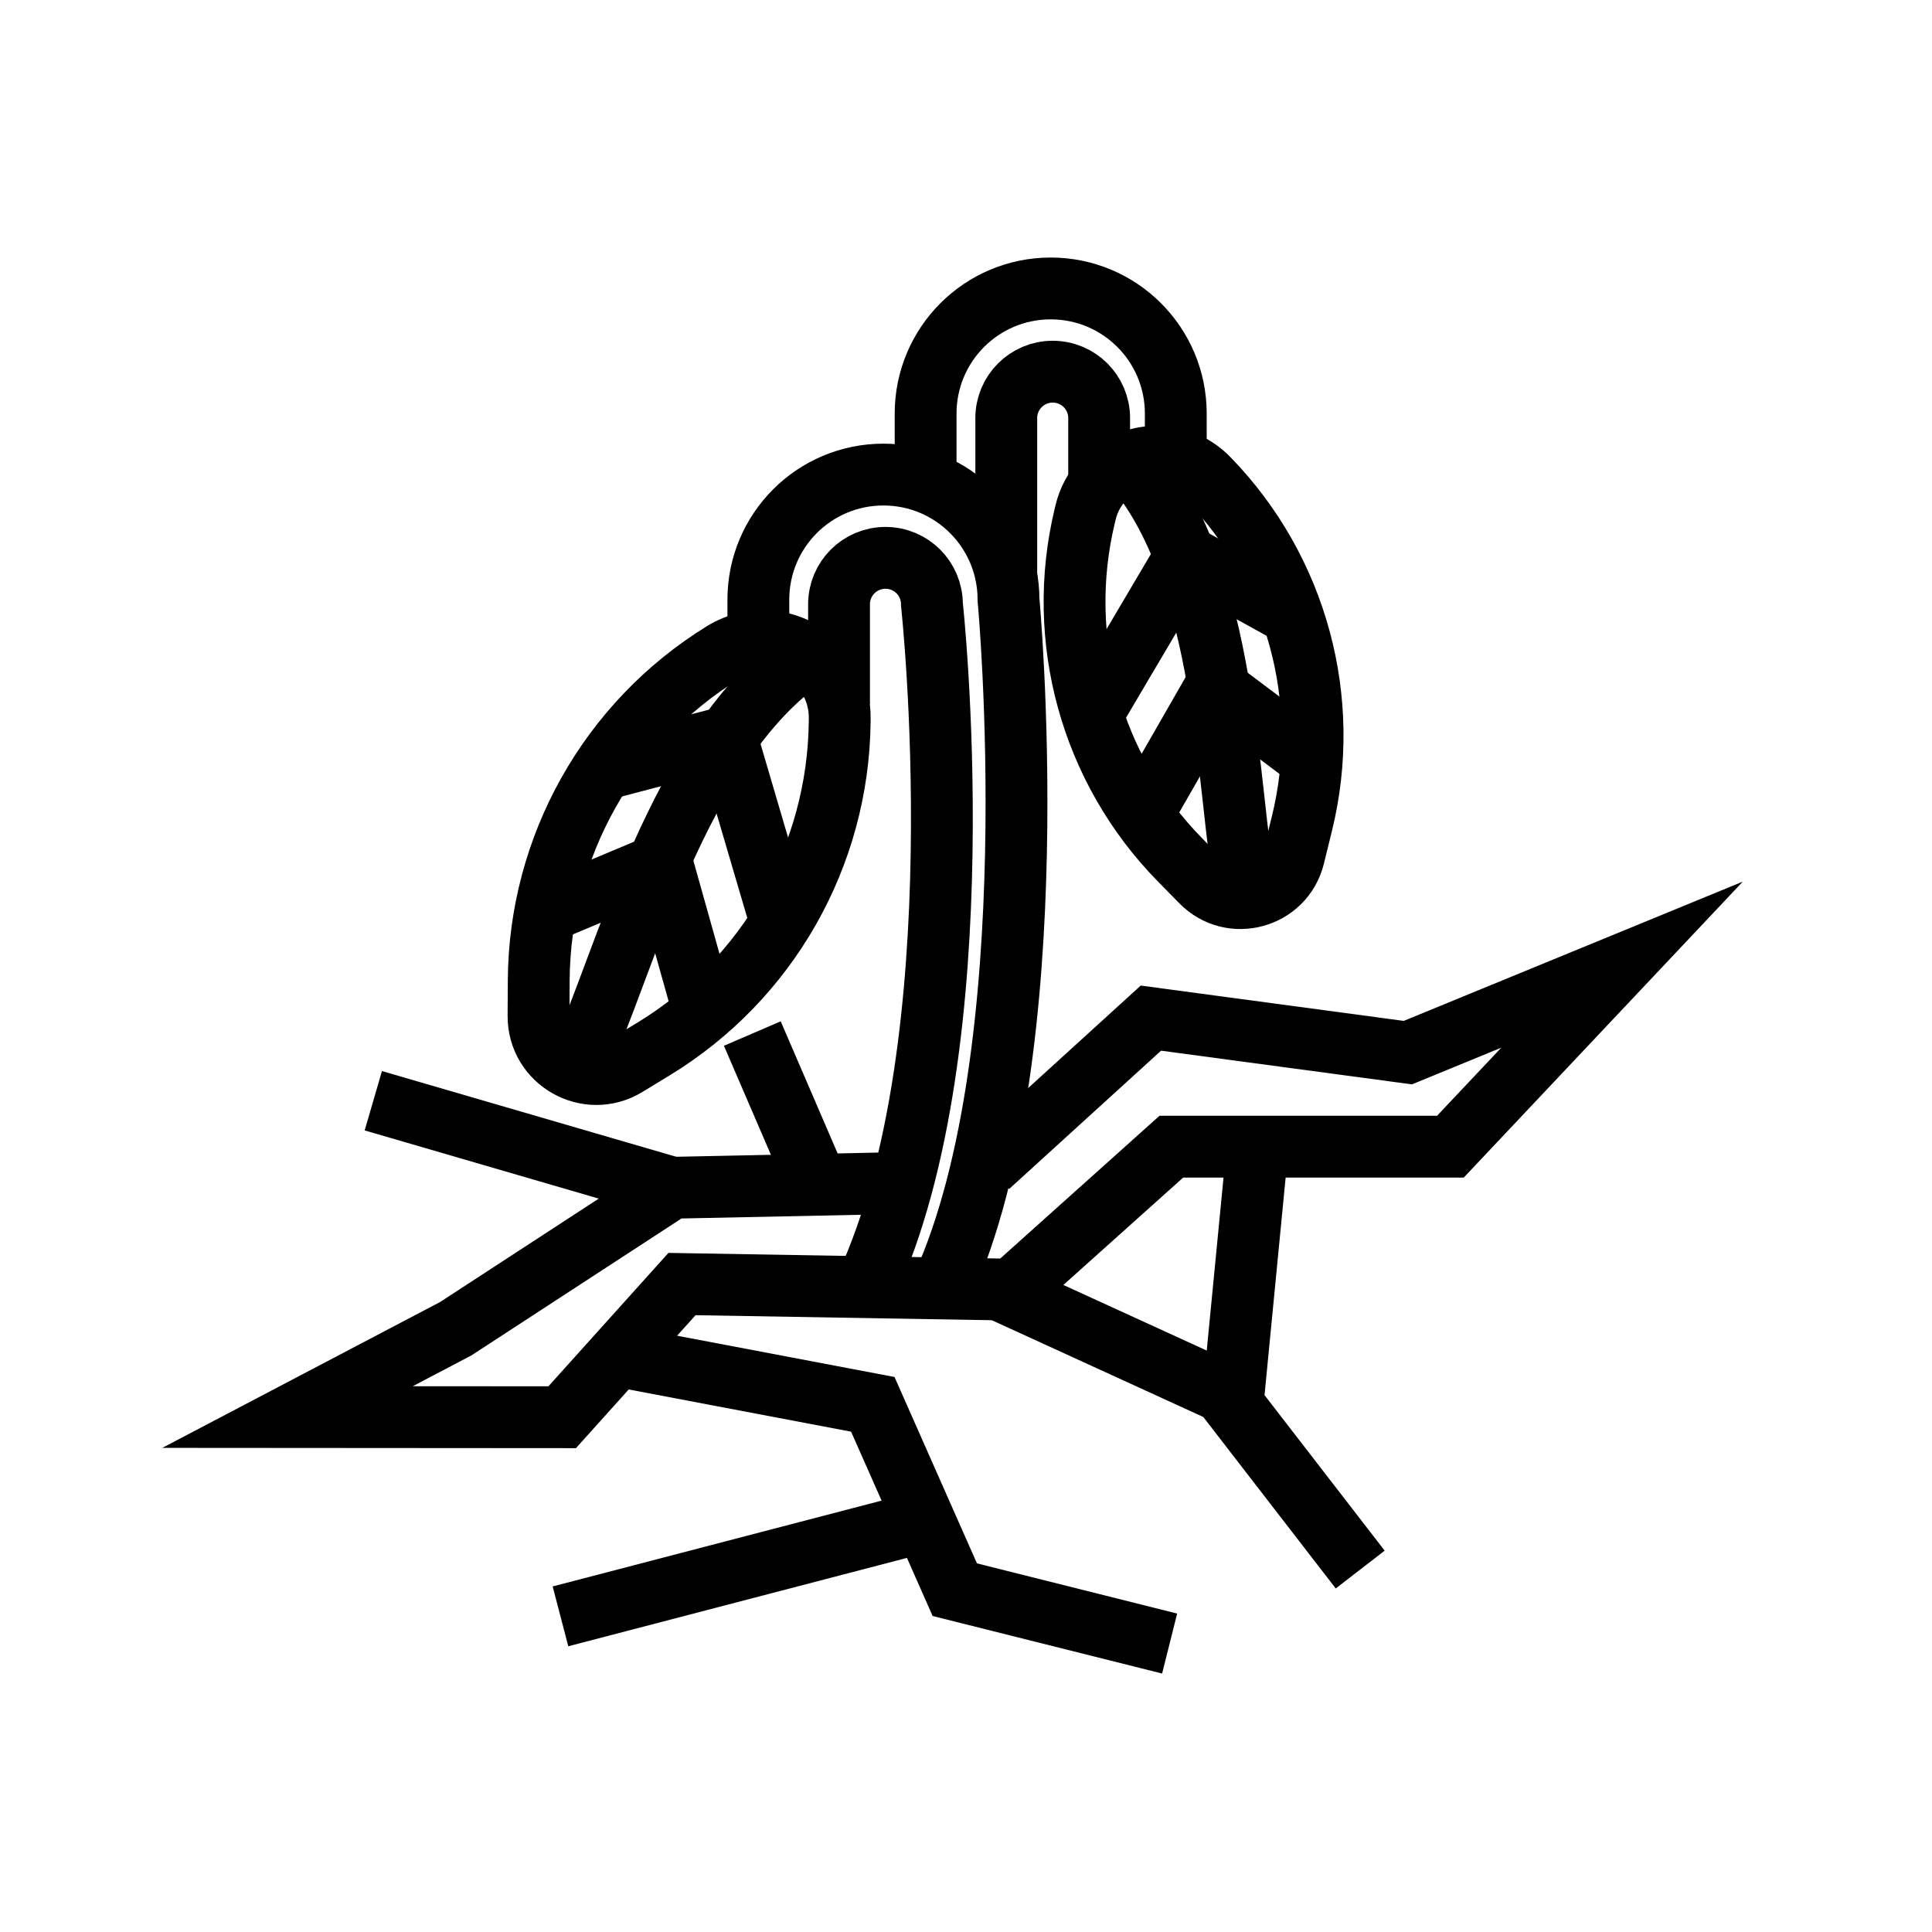 <?xml version="1.0" encoding="utf-8"?>
<!-- Generator: Adobe Illustrator 24.1.0, SVG Export Plug-In . SVG Version: 6.00 Build 0)  -->
<svg version="1.1" xmlns="http://www.w3.org/2000/svg" xmlns:xlink="http://www.w3.org/1999/xlink" x="0px" y="0px"
	 viewBox="0 0 500 500" style="enable-background:new 0 0 500 500;" xml:space="preserve">
<style type="text/css">
	.st0{fill:none;stroke:#000000;stroke-width:16;stroke-miterlimit:10;}
	.st1{display:none;}
	.st2{display:inline;}
	.st3{fill:none;stroke:#D1D3D4;stroke-width:2;stroke-miterlimit:10;}
	.st4{display:inline;fill:none;stroke:#BCBEC0;stroke-width:4;stroke-miterlimit:10;}
	.st5{fill:none;stroke:#BCBEC0;stroke-width:4;stroke-miterlimit:10;}
	.st6{display:inline;fill:none;stroke:#D1D3D4;stroke-width:2;stroke-miterlimit:10;}
	.st7{display:none;opacity:0.35;fill:none;stroke:#000000;stroke-width:16;stroke-miterlimit:10;}
	.st8{fill:none;stroke:#000000;stroke-width:16;stroke-linejoin:bevel;stroke-miterlimit:10;}
	.st9{fill:none;stroke:#000000;stroke-width:16;stroke-linecap:square;stroke-miterlimit:10;}
	.st10{fill:none;stroke:#000000;stroke-width:16;stroke-linecap:round;stroke-miterlimit:10;}
	.st11{fill:none;stroke:#000000;stroke-width:8;stroke-miterlimit:10;}
</style>
<g id="Icons">
	<g>
		<g>
			<g>
				<path class="st0" d="M280.94,132.63l-0.19,0.8c-7.71,31.97,1.61,65.66,24.65,89.12l5.52,5.62c7.79,7.93,21.26,4.25,23.93-6.55
					l2.08-8.45c7.87-31.93-1.27-65.66-24.18-89.24l0,0c-1.53-1.58-3.23-2.81-5.03-3.73c-4.86-2.47-10.43-2.58-15.27-0.71
					C287.02,121.57,282.51,126.14,280.94,132.63z"/>
				<g>
					<path class="st0" d="M322.41,230.58c-5.03-25.54-4.3-82.38-29.97-111.1"/>
					<line class="st0" x1="339.7" y1="196.72" x2="314.56" y2="177.85"/>
					<line class="st0" x1="334.42" y1="159.07" x2="306.62" y2="143.71"/>
					<line class="st0" x1="296.55" y1="209.24" x2="314.56" y2="177.85"/>
					<line class="st0" x1="283.36" y1="183.65" x2="307.48" y2="142.81"/>
				</g>
			</g>
			<polyline class="st0" points="255.78,301.79 297.85,263.49 364.35,272.42 419.78,249.65 375.36,296.76 303.14,296.76 
				261.86,333.76 176.5,332.31 145.49,366.78 74.41,366.73 117.93,343.88 173.92,307.39 230.03,306.23 			"/>
			<polyline class="st0" points="162.66,351.44 225.88,363.44 247.1,411.41 302.7,425.35 			"/>
			<line class="st0" x1="145.05" y1="418.31" x2="237.88" y2="394.09"/>
			<polyline class="st0" points="325.16,299.85 318.99,363.44 352.02,406.2 			"/>
			<line class="st0" x1="258.49" y1="333.7" x2="319.18" y2="361.47"/>
			<line class="st0" x1="96.61" y1="284.87" x2="173.92" y2="307.39"/>
			<line class="st0" x1="194.7" y1="267.48" x2="211.56" y2="306.61"/>
			<g>
				<path class="st0" d="M217.32,185.98l-0.01,0.86c-0.38,34.62-18.57,66.6-48.13,84.61l-7.08,4.31c-10,6.09-22.8-1.15-22.73-12.85
					l0.05-9.16c0.2-34.62,18.22-66.69,47.68-84.86l0,0c1.97-1.22,4.03-2.04,6.1-2.51c5.6-1.27,11.31,0.06,15.77,3.21
					C213.97,173.13,217.4,178.95,217.32,185.98z"/>
				<g>
					<path class="st0" d="M149.74,275.27c11.71-24.77,25.62-82.98,59.23-105.67"/>
					<line class="st0" x1="140.82" y1="236.26" x2="171.34" y2="223.47"/>
					<line class="st0" x1="155.92" y1="199.18" x2="188.25" y2="190.67"/>
					<line class="st0" x1="181.64" y1="260.15" x2="171.34" y2="223.47"/>
					<line class="st0" x1="201.7" y1="237.44" x2="187.61" y2="189.54"/>
				</g>
			</g>
			<path class="st0" d="M196.26,163.26v-8.07c0-17.88,14.49-32.37,32.37-32.37h0c17.88,0,32.37,14.49,32.37,32.37
				c0,0,10.83,116.22-17.07,177.76"/>
			<path class="st0" d="M217.14,182.16v-25.77c0-6.64,5.38-12.02,12.02-12.02h0c6.64,0,12.02,5.38,12.02,12.02
				c0,0,12.37,113.32-17.07,176.57"/>
			<path class="st0" d="M239.55,122.82v-15.8c0-17.88,14.49-32.37,32.37-32.37h0c17.88,0,32.37,14.49,32.37,32.37v18.09"/>
			<path class="st0" d="M260.42,150.21v-42c0-6.64,5.38-12.02,12.02-12.02h0c6.64,0,12.02,5.38,12.02,12.02v16.93"/>
		</g>
	</g>
</g>
<g id="Text" class="st1">
</g>
</svg>
